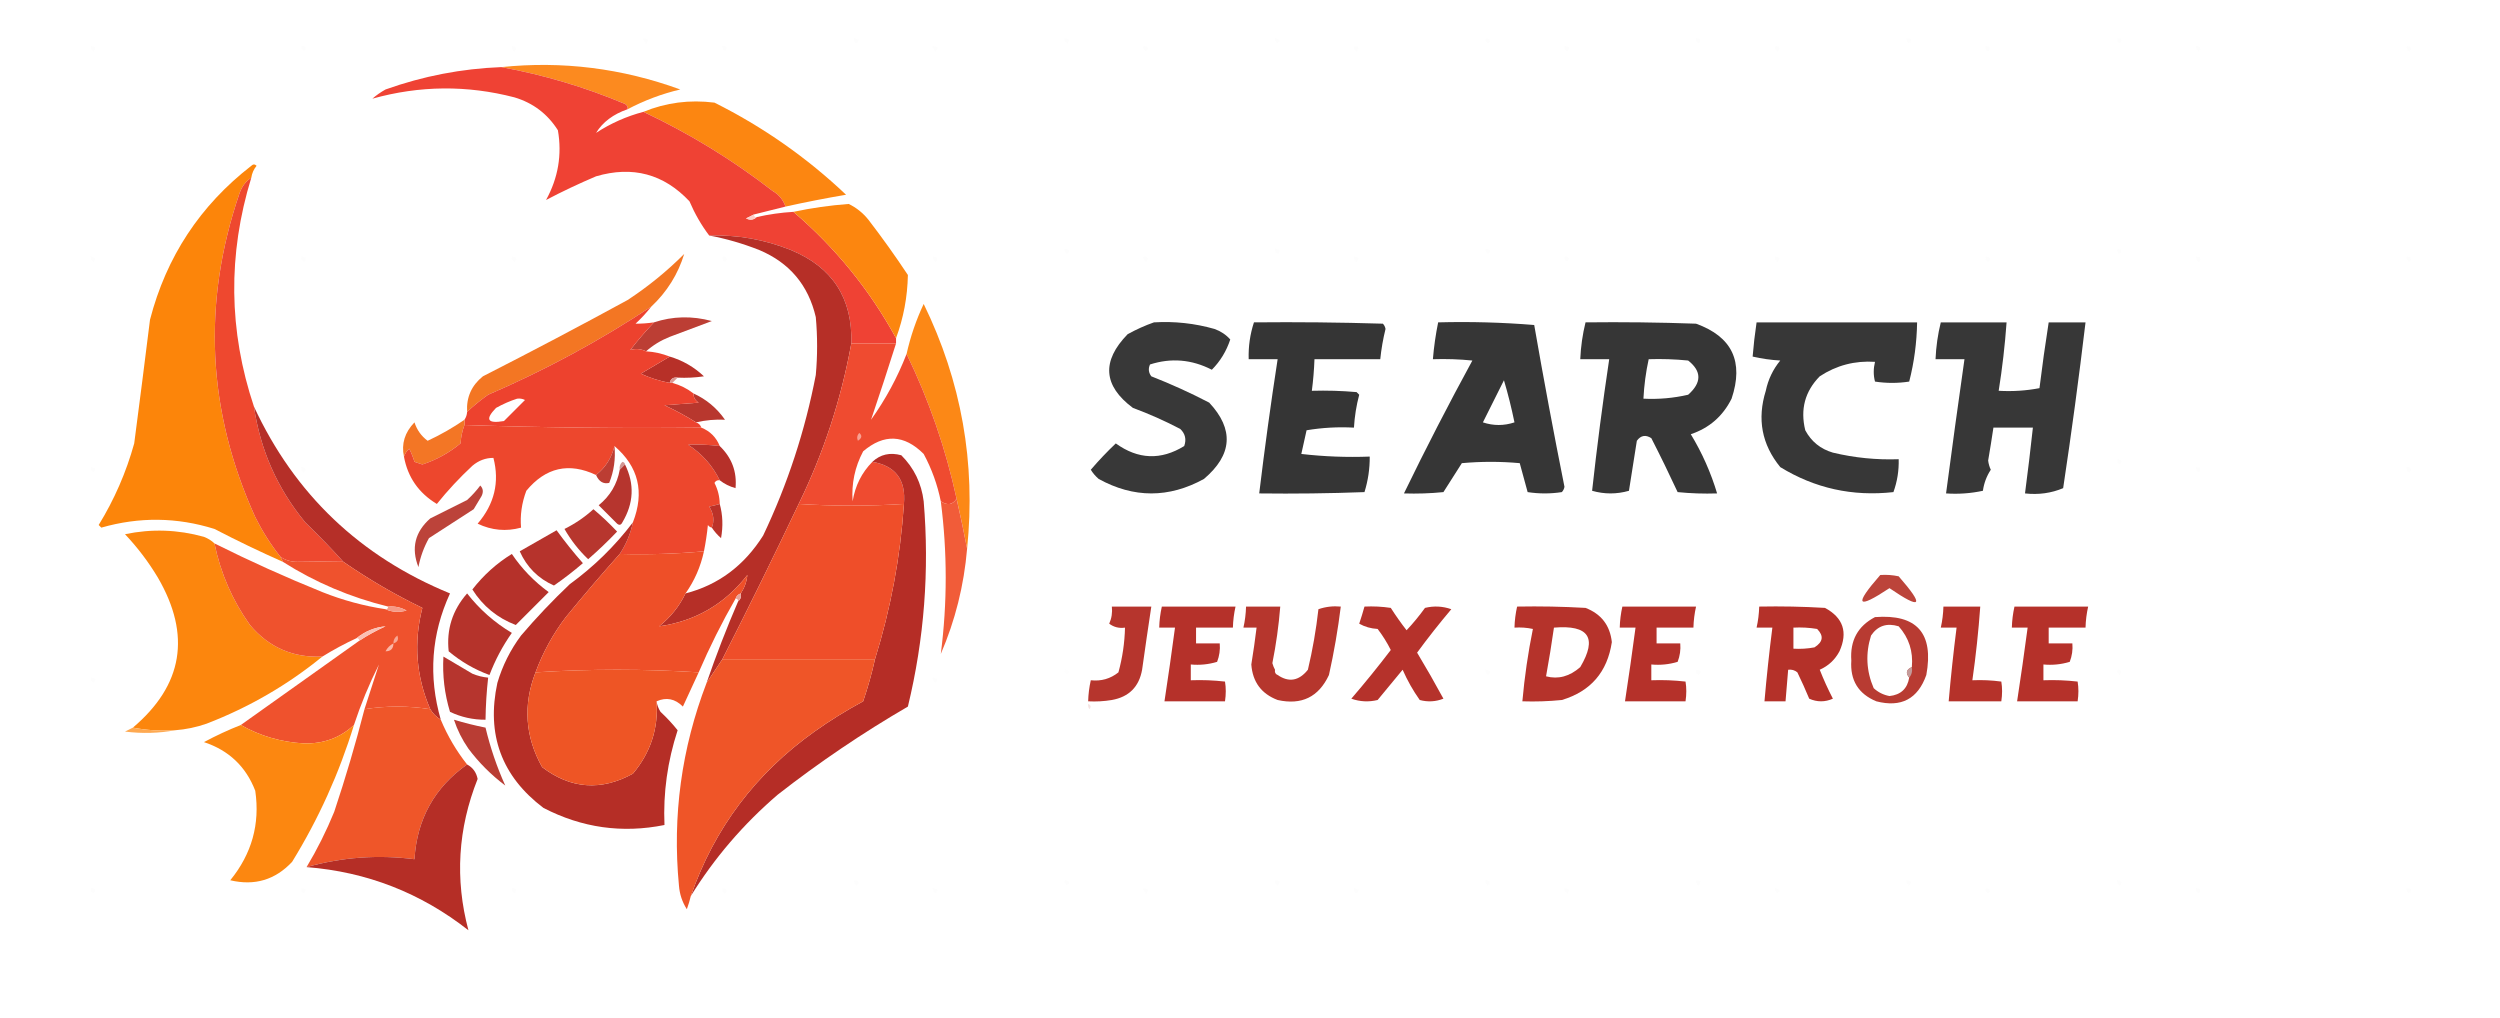 <?xml version="1.0" encoding="UTF-8"?>
<!DOCTYPE svg PUBLIC "-//W3C//DTD SVG 1.1//EN" "http://www.w3.org/Graphics/SVG/1.1/DTD/svg11.dtd">
<svg xmlns="http://www.w3.org/2000/svg" version="1.1" width="950px" height="387px" style="shape-rendering:geometricPrecision; text-rendering:geometricPrecision; image-rendering:optimizeQuality; fill-rule:evenodd; clip-rule:evenodd" xmlns:xlink="http://www.w3.org/1999/xlink">
<g><path style="opacity:0.024" fill="#bfc1c2" d="M 244.5,14.5 C 246.337,14.639 246.67,15.306 245.5,16.5C 244.702,16.043 244.369,15.376 244.5,14.5 Z"/></g>
<g><path style="opacity:0.024" fill="#bfc1c2" d="M 324.5,14.5 C 326.337,14.639 326.67,15.306 325.5,16.5C 324.702,16.043 324.369,15.376 324.5,14.5 Z"/></g>
<g><path style="opacity:0.024" fill="#bfc1c2" d="M 404.5,14.5 C 406.337,14.639 406.67,15.306 405.5,16.5C 404.702,16.043 404.369,15.376 404.5,14.5 Z"/></g>
<g><path style="opacity:0.024" fill="#bfc1c2" d="M 484.5,14.5 C 486.337,14.639 486.67,15.306 485.5,16.5C 484.702,16.043 484.369,15.376 484.5,14.5 Z"/></g>
<g><path style="opacity:0.024" fill="#bfc1c2" d="M 564.5,14.5 C 566.337,14.639 566.67,15.306 565.5,16.5C 564.702,16.043 564.369,15.376 564.5,14.5 Z"/></g>
<g><path style="opacity:0.024" fill="#bfc1c2" d="M 644.5,14.5 C 646.337,14.639 646.67,15.306 645.5,16.5C 644.702,16.043 644.369,15.376 644.5,14.5 Z"/></g>
<g><path style="opacity:0.024" fill="#bfc1c2" d="M 724.5,14.5 C 726.337,14.639 726.67,15.306 725.5,16.5C 724.702,16.043 724.369,15.376 724.5,14.5 Z"/></g>
<g><path style="opacity:0.024" fill="#bfc1c2" d="M 804.5,14.5 C 806.337,14.639 806.67,15.306 805.5,16.5C 804.702,16.043 804.369,15.376 804.5,14.5 Z"/></g>
<g><path style="opacity:0.024" fill="#bfc1c2" d="M 34.5,17.5 C 36.337,17.64 36.67,18.306 35.5,19.5C 34.703,19.043 34.369,18.376 34.5,17.5 Z"/></g>
<g><path style="opacity:0.024" fill="#bfc1c2" d="M 114.5,17.5 C 116.337,17.64 116.67,18.306 115.5,19.5C 114.702,19.043 114.369,18.376 114.5,17.5 Z"/></g>
<g><path style="opacity:0.024" fill="#bfc1c2" d="M 194.5,17.5 C 196.337,17.64 196.67,18.306 195.5,19.5C 194.702,19.043 194.369,18.376 194.5,17.5 Z"/></g>
<g><path style="opacity:0.024" fill="#bfc1c2" d="M 274.5,17.5 C 276.337,17.64 276.67,18.306 275.5,19.5C 274.702,19.043 274.369,18.376 274.5,17.5 Z"/></g>
<g><path style="opacity:0.024" fill="#bfc1c2" d="M 354.5,17.5 C 356.337,17.64 356.67,18.306 355.5,19.5C 354.702,19.043 354.369,18.376 354.5,17.5 Z"/></g>
<g><path style="opacity:0.024" fill="#bfc1c2" d="M 434.5,17.5 C 436.337,17.64 436.67,18.306 435.5,19.5C 434.702,19.043 434.369,18.376 434.5,17.5 Z"/></g>
<g><path style="opacity:0.024" fill="#bfc1c2" d="M 514.5,17.5 C 516.337,17.64 516.67,18.306 515.5,19.5C 514.702,19.043 514.369,18.376 514.5,17.5 Z"/></g>
<g><path style="opacity:0.024" fill="#bfc1c2" d="M 594.5,17.5 C 596.337,17.64 596.67,18.306 595.5,19.5C 594.702,19.043 594.369,18.376 594.5,17.5 Z"/></g>
<g><path style="opacity:0.024" fill="#bfc1c2" d="M 674.5,17.5 C 676.337,17.64 676.67,18.306 675.5,19.5C 674.702,19.043 674.369,18.376 674.5,17.5 Z"/></g>
<g><path style="opacity:0.024" fill="#bfc1c2" d="M 754.5,17.5 C 756.337,17.64 756.67,18.306 755.5,19.5C 754.702,19.043 754.369,18.376 754.5,17.5 Z"/></g>
<g><path style="opacity:0.024" fill="#bfc1c2" d="M 834.5,17.5 C 836.337,17.64 836.67,18.306 835.5,19.5C 834.702,19.043 834.369,18.376 834.5,17.5 Z"/></g>
<g><path style="opacity:0.024" fill="#bfc1c2" d="M 914.5,17.5 C 916.337,17.64 916.67,18.306 915.5,19.5C 914.702,19.043 914.369,18.376 914.5,17.5 Z"/></g>
<g><path style="opacity:1" fill="#fc8a1f" d="M 190.5,25.5 C 213.658,23.094 236.324,25.927 258.5,34C 251.543,35.642 244.876,38.142 238.5,41.5C 238.631,40.624 238.298,39.957 237.5,39.5C 222.334,33.126 206.667,28.459 190.5,25.5 Z"/></g>
<g><path style="opacity:0.471" fill="#f8b5b1" d="M 141.5,37.5 C 140.833,38.167 140.833,38.167 141.5,37.5 Z"/></g>
<g><path style="opacity:1" fill="#fc8611" d="M 298.5,78.5 C 297.604,75.931 295.938,73.931 293.5,72.5C 278.307,60.732 261.974,50.732 244.5,42.5C 253.074,38.976 262.074,37.809 271.5,39C 289.916,48.205 306.582,59.871 321.5,74C 313.791,75.308 306.124,76.808 298.5,78.5 Z"/></g>
<g><path style="opacity:1" fill="#ef4234" d="M 190.5,25.5 C 206.667,28.459 222.334,33.126 237.5,39.5C 238.298,39.957 238.631,40.624 238.5,41.5C 233.032,43.392 229.032,46.392 226.5,50.5C 232.073,46.865 238.073,44.198 244.5,42.5C 261.974,50.732 278.307,60.732 293.5,72.5C 295.938,73.931 297.604,75.931 298.5,78.5C 294.499,79.5 290.499,80.5 286.5,81.5C 285.527,81.987 284.527,82.487 283.5,83C 285.066,83.765 286.399,83.598 287.5,82.5C 292.107,81.446 296.773,80.779 301.5,80.5C 317.44,94.107 330.44,110.107 340.5,128.5C 340.5,129.167 340.5,129.833 340.5,130.5C 334.833,130.5 329.167,130.5 323.5,130.5C 324.008,113.345 316.341,101.511 300.5,95C 290.547,91.008 280.214,89.175 269.5,89.5C 266.539,85.597 264.039,81.263 262,76.5C 252.217,66.094 240.383,62.928 226.5,67C 219.871,69.819 213.537,72.819 207.5,76C 212.111,67.624 213.611,58.79 212,49.5C 208.068,43.282 202.568,39.115 195.5,37C 177.469,32.316 159.469,32.483 141.5,37.5C 142.987,36.196 144.654,35.03 146.5,34C 160.745,28.918 175.411,26.084 190.5,25.5 Z"/></g>
<g><path style="opacity:1" fill="#fc850a" d="M 95.5,67.5 C 93.386,68.907 91.886,70.907 91,73.5C 76.746,115.207 78.746,156.207 97,196.5C 99.678,201.866 102.844,206.866 106.5,211.5C 106.833,212.167 107.167,212.833 107.5,213.5C 98.733,209.617 90.067,205.451 81.5,201C 67.236,196.526 52.903,196.359 38.5,200.5C 38.167,200.167 37.833,199.833 37.5,199.5C 43.451,189.821 47.951,179.487 51,168.5C 53.055,152.846 55.055,137.18 57,121.5C 63.197,97.599 76.03,78.099 95.5,63C 96.167,62.333 96.833,62.333 97.5,63C 96.418,64.33 95.751,65.83 95.5,67.5 Z"/></g>
<g><path style="opacity:1" fill="#fc860f" d="M 340.5,128.5 C 330.44,110.107 317.44,94.107 301.5,80.5C 308.297,79.045 315.297,78.045 322.5,77.5C 325.406,78.897 327.906,80.897 330,83.5C 335.245,90.324 340.245,97.324 345,104.5C 344.833,112.831 343.333,120.831 340.5,128.5 Z"/></g>
<g><path style="opacity:1" fill="#fdcdc8" d="M 286.5,81.5 C 286.5,82.167 286.833,82.5 287.5,82.5C 286.399,83.598 285.066,83.765 283.5,83C 284.527,82.487 285.527,81.987 286.5,81.5 Z"/></g>
<g><path style="opacity:1" fill="#b62f27" d="M 269.5,89.5 C 280.214,89.175 290.547,91.008 300.5,95C 316.341,101.511 324.008,113.345 323.5,130.5C 319.628,151.782 312.961,172.115 303.5,191.5C 294.089,211.321 284.423,230.987 274.5,250.5C 272.5,253.5 270.5,256.5 268.5,259.5C 272.109,249.005 276.109,238.671 280.5,228.5C 281.404,227.791 281.737,226.791 281.5,225.5C 282.929,223.322 283.763,220.989 284,218.5C 275.45,229.524 264.283,236.024 250.5,238C 254.838,234.511 258.171,230.344 260.5,225.5C 272.924,222.3 282.758,214.967 290,203.5C 299.269,184.026 305.936,163.693 310,142.5C 310.667,135.167 310.667,127.833 310,120.5C 307.166,108.333 299.999,99.833 288.5,95C 282.228,92.524 275.895,90.691 269.5,89.5 Z"/></g>
<g><path style="opacity:0.024" fill="#bfc1c2" d="M 404.5,94.5 C 406.337,94.639 406.67,95.306 405.5,96.5C 404.702,96.043 404.369,95.376 404.5,94.5 Z"/></g>
<g><path style="opacity:0.024" fill="#bfc1c2" d="M 484.5,94.5 C 486.337,94.639 486.67,95.306 485.5,96.5C 484.702,96.043 484.369,95.376 484.5,94.5 Z"/></g>
<g><path style="opacity:0.024" fill="#bfc1c2" d="M 564.5,94.5 C 566.337,94.639 566.67,95.306 565.5,96.5C 564.702,96.043 564.369,95.376 564.5,94.5 Z"/></g>
<g><path style="opacity:0.024" fill="#bfc1c2" d="M 804.5,94.5 C 806.337,94.639 806.67,95.306 805.5,96.5C 804.702,96.043 804.369,95.376 804.5,94.5 Z"/></g>
<g><path style="opacity:0.024" fill="#bfc1c2" d="M 34.5,97.5 C 36.337,97.639 36.67,98.306 35.5,99.5C 34.703,99.043 34.369,98.376 34.5,97.5 Z"/></g>
<g><path style="opacity:0.024" fill="#bfc1c2" d="M 114.5,97.5 C 116.337,97.639 116.67,98.306 115.5,99.5C 114.702,99.043 114.369,98.376 114.5,97.5 Z"/></g>
<g><path style="opacity:0.024" fill="#bfc1c2" d="M 194.5,97.5 C 196.337,97.639 196.67,98.306 195.5,99.5C 194.702,99.043 194.369,98.376 194.5,97.5 Z"/></g>
<g><path style="opacity:0.024" fill="#bfc1c2" d="M 274.5,97.5 C 276.337,97.639 276.67,98.306 275.5,99.5C 274.702,99.043 274.369,98.376 274.5,97.5 Z"/></g>
<g><path style="opacity:0.024" fill="#bfc1c2" d="M 354.5,97.5 C 356.337,97.639 356.67,98.306 355.5,99.5C 354.702,99.043 354.369,98.376 354.5,97.5 Z"/></g>
<g><path style="opacity:0.024" fill="#bfc1c2" d="M 434.5,97.5 C 436.337,97.639 436.67,98.306 435.5,99.5C 434.702,99.043 434.369,98.376 434.5,97.5 Z"/></g>
<g><path style="opacity:0.024" fill="#bfc1c2" d="M 514.5,97.5 C 516.337,97.639 516.67,98.306 515.5,99.5C 514.702,99.043 514.369,98.376 514.5,97.5 Z"/></g>
<g><path style="opacity:0.024" fill="#bfc1c2" d="M 594.5,97.5 C 596.337,97.639 596.67,98.306 595.5,99.5C 594.702,99.043 594.369,98.376 594.5,97.5 Z"/></g>
<g><path style="opacity:0.024" fill="#bfc1c2" d="M 674.5,97.5 C 676.337,97.639 676.67,98.306 675.5,99.5C 674.702,99.043 674.369,98.376 674.5,97.5 Z"/></g>
<g><path style="opacity:0.024" fill="#bfc1c2" d="M 754.5,97.5 C 756.337,97.639 756.67,98.306 755.5,99.5C 754.702,99.043 754.369,98.376 754.5,97.5 Z"/></g>
<g><path style="opacity:0.024" fill="#bfc1c2" d="M 834.5,97.5 C 836.337,97.639 836.67,98.306 835.5,99.5C 834.702,99.043 834.369,98.376 834.5,97.5 Z"/></g>
<g><path style="opacity:0.024" fill="#bfc1c2" d="M 914.5,97.5 C 916.337,97.639 916.67,98.306 915.5,99.5C 914.702,99.043 914.369,98.376 914.5,97.5 Z"/></g>
<g><path style="opacity:1" fill="#f37623" d="M 247.5,116.5 C 227.972,129.436 207.306,140.603 185.5,150C 182.669,152.001 180.003,154.167 177.5,156.5C 177.178,150.977 179.178,146.477 183.5,143C 201.96,133.603 220.293,123.936 238.5,114C 246.247,108.924 253.413,103.091 260,96.5C 257.634,104.221 253.467,110.887 247.5,116.5 Z"/></g>
<g><path style="opacity:1" fill="#fc8816" d="M 367.5,208.5 C 366.274,202.147 364.941,195.814 363.5,189.5C 359.357,170.403 353.023,152.07 344.5,134.5C 345.975,127.908 348.142,121.574 351,115.5C 365.346,144.908 370.846,175.908 367.5,208.5 Z"/></g>
<g><path style="opacity:1" fill="#bc3e34" d="M 245.5,133.5 C 243.54,132.552 241.54,132.386 239.5,133C 242.336,129.333 245.336,125.833 248.5,122.5C 255.655,120.133 262.988,119.967 270.5,122C 265.167,124 259.833,126 254.5,128C 251.102,129.357 248.102,131.19 245.5,133.5 Z"/></g>
<g><path style="opacity:1" fill="#383838" d="M 438.5,122.5 C 446.319,122.032 453.986,122.865 461.5,125C 463.874,125.848 465.874,127.181 467.5,129C 466.037,133.437 463.704,137.27 460.5,140.5C 452.869,136.584 445.035,135.917 437,138.5C 436.28,140.112 436.446,141.612 437.5,143C 445.036,145.953 452.369,149.287 459.5,153C 468.986,163.163 468.319,172.83 457.5,182C 444.167,189.333 430.833,189.333 417.5,182C 416.313,180.981 415.313,179.814 414.5,178.5C 417.484,175.015 420.651,171.682 424,168.5C 432.488,174.621 441.155,174.954 450,169.5C 450.896,166.975 450.396,164.808 448.5,163C 442.667,159.945 436.667,157.278 430.5,155C 419.201,146.57 418.534,137.236 428.5,127C 431.815,125.17 435.149,123.67 438.5,122.5 Z"/></g>
<g><path style="opacity:1" fill="#353535" d="M 476.5,122.5 C 492.837,122.333 509.17,122.5 525.5,123C 526.022,123.561 526.355,124.228 526.5,125C 525.562,128.792 524.896,132.625 524.5,136.5C 516.167,136.5 507.833,136.5 499.5,136.5C 499.354,140.519 499.021,144.519 498.5,148.5C 504.176,148.334 509.843,148.501 515.5,149C 515.833,149.333 516.167,149.667 516.5,150C 515.419,154.066 514.752,158.233 514.5,162.5C 508.463,162.171 502.463,162.504 496.5,163.5C 495.833,166.5 495.167,169.5 494.5,172.5C 503.141,173.498 511.808,173.831 520.5,173.5C 520.528,178.138 519.861,182.638 518.5,187C 505.171,187.5 491.837,187.667 478.5,187.5C 480.554,170.458 482.887,153.458 485.5,136.5C 481.833,136.5 478.167,136.5 474.5,136.5C 474.352,131.678 475.019,127.012 476.5,122.5 Z"/></g>
<g><path style="opacity:1" fill="#363636" d="M 546.5,122.5 C 558.747,122.178 570.914,122.512 583,123.5C 586.577,144.053 590.411,164.553 594.5,185C 594.355,185.772 594.022,186.439 593.5,187C 589.167,187.667 584.833,187.667 580.5,187C 579.5,183.333 578.5,179.667 577.5,176C 570.167,175.333 562.833,175.333 555.5,176C 553.167,179.667 550.833,183.333 548.5,187C 543.511,187.499 538.511,187.666 533.5,187.5C 541.737,170.527 550.404,153.694 559.5,137C 554.511,136.501 549.511,136.334 544.5,136.5C 544.888,131.781 545.555,127.114 546.5,122.5 Z M 571.5,144.5 C 573.036,149.662 574.37,154.995 575.5,160.5C 571.5,161.833 567.5,161.833 563.5,160.5C 566.193,155.114 568.86,149.78 571.5,144.5 Z"/></g>
<g><path style="opacity:1" fill="#363636" d="M 602.5,122.5 C 616.504,122.333 630.504,122.5 644.5,123C 658.218,127.94 662.718,137.44 658,151.5C 654.686,158.149 649.519,162.649 642.5,165C 646.804,172.105 650.137,179.605 652.5,187.5C 647.489,187.666 642.489,187.499 637.5,187C 634.311,180.121 630.977,173.288 627.5,166.5C 625.326,165.107 623.493,165.44 622,167.5C 621,173.833 620,180.167 619,186.5C 614.333,187.833 609.667,187.833 605,186.5C 606.833,169.832 609,153.166 611.5,136.5C 607.833,136.5 604.167,136.5 600.5,136.5C 600.705,131.728 601.372,127.062 602.5,122.5 Z M 626.5,136.5 C 631.511,136.334 636.511,136.501 641.5,137C 646.68,141.079 646.68,145.412 641.5,150C 635.912,151.289 630.245,151.789 624.5,151.5C 624.762,146.405 625.428,141.405 626.5,136.5 Z"/></g>
<g><path style="opacity:1" fill="#373737" d="M 676.5,177.5 C 669.484,168.917 667.651,159.251 671,148.5C 671.903,144.195 673.737,140.361 676.5,137C 672.911,136.793 669.411,136.293 666,135.5C 666.347,131.223 666.847,126.889 667.5,122.5C 687.833,122.5 708.167,122.5 728.5,122.5C 728.382,130.154 727.382,137.654 725.5,145C 721.167,145.667 716.833,145.667 712.5,145C 711.864,142.606 711.864,140.106 712.5,137.5C 704.852,136.995 697.852,138.828 691.5,143C 685.883,148.711 684.05,155.545 686,163.5C 688.292,167.788 691.792,170.622 696.5,172C 704.715,173.968 713.049,174.801 721.5,174.5C 721.621,178.825 720.954,182.991 719.5,187C 703.966,188.729 689.633,185.562 676.5,177.5 Z"/></g>
<g><path style="opacity:1" fill="#373737" d="M 737.5,122.5 C 745.833,122.5 754.167,122.5 762.5,122.5C 761.874,131.212 760.874,139.878 759.5,148.5C 764.762,148.805 769.928,148.471 775,147.5C 776.029,139.134 777.195,130.801 778.5,122.5C 783.167,122.5 787.833,122.5 792.5,122.5C 789.995,143.534 787.162,164.534 784,185.5C 779.482,187.407 774.648,188.074 769.5,187.5C 770.594,179.178 771.594,170.845 772.5,162.5C 767.5,162.5 762.5,162.5 757.5,162.5C 756.881,166.662 756.215,170.828 755.5,175C 755.645,176.226 755.978,177.393 756.5,178.5C 754.914,180.923 753.914,183.59 753.5,186.5C 748.88,187.493 744.214,187.827 739.5,187.5C 741.74,170.487 744.073,153.487 746.5,136.5C 742.833,136.5 739.167,136.5 735.5,136.5C 735.705,131.728 736.372,127.062 737.5,122.5 Z"/></g>
<g><path style="opacity:1" fill="#ef4b30" d="M 323.5,130.5 C 329.167,130.5 334.833,130.5 340.5,130.5C 337.403,140.29 334.236,149.957 331,159.5C 336.575,151.679 341.075,143.346 344.5,134.5C 353.023,152.07 359.357,170.403 363.5,189.5C 362.012,191.845 360.012,192.179 357.5,190.5C 356.23,184.192 354.064,178.192 351,172.5C 343.594,165.095 335.928,164.762 328,171.5C 324.84,177.465 323.507,183.798 324,190.5C 324.944,184.611 327.444,179.611 331.5,175.5C 340.314,177.005 344.314,182.338 343.5,191.5C 330.265,192.362 316.931,192.362 303.5,191.5C 312.961,172.115 319.628,151.782 323.5,130.5 Z"/></g>
<g><path style="opacity:1" fill="#b73028" d="M 254.5,135.5 C 259.432,136.966 263.765,139.466 267.5,143C 264.183,143.498 260.85,143.665 257.5,143.5C 255.821,143.285 254.821,143.952 254.5,145.5C 250.699,144.799 247.032,143.632 243.5,142C 247.23,139.807 250.897,137.64 254.5,135.5 Z"/></g>
<g><path style="opacity:1" fill="#dc9995" d="M 257.5,143.5 C 256.833,144.167 256.167,144.833 255.5,145.5C 255.167,145.5 254.833,145.5 254.5,145.5C 254.821,143.952 255.821,143.285 257.5,143.5 Z"/></g>
<g><path style="opacity:1" fill="#b8372e" d="M 263.5,149.5 C 268.381,151.709 272.381,155.043 275.5,159.5C 271.817,159.319 268.15,159.652 264.5,160.5C 260.655,158.077 256.655,155.91 252.5,154C 256.833,153.667 261.167,153.333 265.5,153C 264.177,152.184 263.511,151.017 263.5,149.5 Z"/></g>
<g><path style="opacity:1" fill="#ee482f" d="M 95.5,67.5 C 86.52,96.707 86.854,125.707 96.5,154.5C 98.918,171 105.418,185.667 116,198.5C 121.037,203.369 125.87,208.369 130.5,213.5C 124.666,213.357 118.833,213.357 113,213.5C 110.558,213.518 108.392,212.851 106.5,211.5C 102.844,206.866 99.678,201.866 97,196.5C 78.746,156.207 76.746,115.207 91,73.5C 91.886,70.907 93.386,68.907 95.5,67.5 Z"/></g>
<g><path style="opacity:1" fill="#ed422e" d="M 247.5,116.5 C 245.706,118.797 243.706,120.963 241.5,123C 243.797,123.018 246.131,122.851 248.5,122.5C 245.336,125.833 242.336,129.333 239.5,133C 241.54,132.386 243.54,132.552 245.5,133.5C 248.63,133.7 251.63,134.366 254.5,135.5C 250.897,137.64 247.23,139.807 243.5,142C 247.032,143.632 250.699,144.799 254.5,145.5C 254.833,145.5 255.167,145.5 255.5,145.5C 258.485,146.326 261.151,147.659 263.5,149.5C 263.511,151.017 264.177,152.184 265.5,153C 261.167,153.333 256.833,153.667 252.5,154C 256.655,155.91 260.655,158.077 264.5,160.5C 265.5,160.833 266.167,161.5 266.5,162.5C 236.329,162.831 206.329,162.498 176.5,161.5C 176.5,160.833 176.5,160.167 176.5,159.5C 177.11,158.609 177.443,157.609 177.5,156.5C 180.003,154.167 182.669,152.001 185.5,150C 207.306,140.603 227.972,129.436 247.5,116.5 Z M 196.5,151.5 C 197.552,151.351 198.552,151.517 199.5,152C 196.833,154.667 194.167,157.333 191.5,160C 185.215,161.073 184.215,159.406 188.5,155C 191.158,153.522 193.825,152.355 196.5,151.5 Z"/></g>
<g><path style="opacity:1" fill="#b52f28" d="M 96.5,154.5 C 111.968,187.797 136.802,211.464 171,225.5C 163.898,240.969 162.732,256.969 167.5,273.5C 165.806,272.473 164.473,271.139 163.5,269.5C 158.132,257.058 157.132,244.225 160.5,231C 150.046,225.94 140.046,220.106 130.5,213.5C 125.87,208.369 121.037,203.369 116,198.5C 105.418,185.667 98.918,171 96.5,154.5 Z"/></g>
<g><path style="opacity:1" fill="#f37625" d="M 176.5,159.5 C 176.5,160.167 176.5,160.833 176.5,161.5C 175.686,163.631 175.186,165.964 175,168.5C 170.644,172.093 165.81,174.76 160.5,176.5C 159.5,176.167 158.5,175.833 157.5,175.5C 156.985,173.775 156.318,172.108 155.5,170.5C 154.575,171.357 153.908,172.357 153.5,173.5C 152.471,168.653 153.804,164.32 157.5,160.5C 158.44,163.39 160.107,165.723 162.5,167.5C 167.441,165.205 172.108,162.539 176.5,159.5 Z"/></g>
<g><path style="opacity:1" fill="#ed472d" d="M 176.5,161.5 C 206.329,162.498 236.329,162.831 266.5,162.5C 269.833,163.833 272.167,166.167 273.5,169.5C 269.493,168.996 265.493,168.83 261.5,169C 266.787,172.448 270.787,176.948 273.5,182.5C 272.624,182.369 271.957,182.702 271.5,183.5C 272.785,186.021 273.452,188.687 273.5,191.5C 272.238,191.907 270.905,192.24 269.5,192.5C 271.201,195.205 271.534,197.872 270.5,200.5C 269.883,200.389 269.383,200.056 269,199.5C 268.661,202.88 268.161,206.213 267.5,209.5C 256.915,210.476 246.248,210.809 235.5,210.5C 237.954,206.799 239.62,202.799 240.5,198.5C 244.991,187.013 242.658,177.346 233.5,169.5C 232.42,174.001 230.086,177.668 226.5,180.5C 216.193,175.617 207.36,177.617 200,186.5C 198.265,191.138 197.599,195.805 198,200.5C 192.351,202.047 186.851,201.547 181.5,199C 187.884,191.553 189.884,183.22 187.5,174C 184.537,173.99 181.871,174.99 179.5,177C 174.633,181.532 170.133,186.366 166,191.5C 159.093,187.336 154.926,181.336 153.5,173.5C 153.908,172.357 154.575,171.357 155.5,170.5C 156.318,172.108 156.985,173.775 157.5,175.5C 158.5,175.833 159.5,176.167 160.5,176.5C 165.81,174.76 170.644,172.093 175,168.5C 175.186,165.964 175.686,163.631 176.5,161.5 Z"/></g>
<g><path style="opacity:1" fill="#f8a192" d="M 326.5,164.5 C 327.713,165.497 327.546,166.497 326,167.5C 325.53,166.423 325.697,165.423 326.5,164.5 Z"/></g>
<g><path style="opacity:1" fill="#b63029" d="M 273.5,169.5 C 278.081,173.914 280.081,179.247 279.5,185.5C 277.22,184.864 275.22,183.864 273.5,182.5C 270.787,176.948 266.787,172.448 261.5,169C 265.493,168.83 269.493,168.996 273.5,169.5 Z"/></g>
<g><path style="opacity:1" fill="#bc3d33" d="M 233.5,169.5 C 233.968,174.37 233.302,179.036 231.5,183.5C 229.267,184.016 227.6,183.016 226.5,180.5C 230.086,177.668 232.42,174.001 233.5,169.5 Z"/></g>
<g><path style="opacity:1" fill="#b52d26" d="M 262.5,340.5 C 271.481,314.732 287.148,293.899 309.5,278C 315.415,273.791 321.582,269.958 328,266.5C 329.796,261.243 331.296,255.91 332.5,250.5C 338.489,231.236 342.155,211.569 343.5,191.5C 344.314,182.338 340.314,177.005 331.5,175.5C 334.55,172.647 338.217,171.813 342.5,173C 347.33,177.827 350.163,183.66 351,190.5C 353.216,216.793 351.216,242.793 345,268.5C 327.722,278.553 311.222,289.719 295.5,302C 282.447,313.209 271.447,326.042 262.5,340.5 Z"/></g>
<g><path style="opacity:0.024" fill="#bfc1c2" d="M 804.5,174.5 C 806.337,174.639 806.67,175.306 805.5,176.5C 804.702,176.043 804.369,175.376 804.5,174.5 Z"/></g>
<g><path style="opacity:1" fill="#d19794" d="M 237.5,176.5 C 236.833,177.167 236.167,177.833 235.5,178.5C 235.281,177.325 235.614,176.325 236.5,175.5C 237.107,175.624 237.44,175.957 237.5,176.5 Z"/></g>
<g><path style="opacity:0.024" fill="#bfc1c2" d="M 34.5,177.5 C 36.337,177.639 36.67,178.306 35.5,179.5C 34.703,179.043 34.369,178.376 34.5,177.5 Z"/></g>
<g><path style="opacity:0.024" fill="#bfc1c2" d="M 114.5,177.5 C 116.337,177.639 116.67,178.306 115.5,179.5C 114.702,179.043 114.369,178.376 114.5,177.5 Z"/></g>
<g><path style="opacity:1" fill="#b6352e" d="M 237.5,176.5 C 241.172,183.908 240.839,191.241 236.5,198.5C 235.998,199.521 235.332,199.688 234.5,199C 232.167,196.667 229.833,194.333 227.5,192C 231.846,188.473 234.512,183.973 235.5,178.5C 236.167,177.833 236.833,177.167 237.5,176.5 Z"/></g>
<g><path style="opacity:0.024" fill="#bfc1c2" d="M 594.5,177.5 C 596.337,177.639 596.67,178.306 595.5,179.5C 594.702,179.043 594.369,178.376 594.5,177.5 Z"/></g>
<g><path style="opacity:0.024" fill="#bfc1c2" d="M 676.5,177.5 C 676.361,179.337 675.694,179.67 674.5,178.5C 674.957,177.702 675.624,177.369 676.5,177.5 Z"/></g>
<g><path style="opacity:0.024" fill="#bfc1c2" d="M 834.5,177.5 C 836.337,177.639 836.67,178.306 835.5,179.5C 834.702,179.043 834.369,178.376 834.5,177.5 Z"/></g>
<g><path style="opacity:0.024" fill="#bfc1c2" d="M 914.5,177.5 C 916.337,177.639 916.67,178.306 915.5,179.5C 914.702,179.043 914.369,178.376 914.5,177.5 Z"/></g>
<g><path style="opacity:1" fill="#bc433a" d="M 182.5,184.5 C 183.598,185.601 183.765,186.934 183,188.5C 182,190.167 181,191.833 180,193.5C 174.333,197.167 168.667,200.833 163,204.5C 161.073,207.948 159.739,211.615 159,215.5C 156.179,208.293 157.679,202.127 163.5,197C 168.167,194.667 172.833,192.333 177.5,190C 179.373,188.296 181.04,186.463 182.5,184.5 Z"/></g>
<g><path style="opacity:1" fill="#ef4e29" d="M 303.5,191.5 C 316.931,192.362 330.265,192.362 343.5,191.5C 342.155,211.569 338.489,231.236 332.5,250.5C 313.167,250.5 293.833,250.5 274.5,250.5C 284.423,230.987 294.089,211.321 303.5,191.5 Z"/></g>
<g><path style="opacity:1" fill="#f15c39" d="M 363.5,189.5 C 364.941,195.814 366.274,202.147 367.5,208.5C 366.309,222.479 362.976,235.812 357.5,248.5C 359.995,229.145 359.995,209.812 357.5,190.5C 360.012,192.179 362.012,191.845 363.5,189.5 Z"/></g>
<g><path style="opacity:1" fill="#bb3229" d="M 273.5,191.5 C 274.647,195.646 274.814,199.98 274,204.5C 272.624,203.295 271.458,201.962 270.5,200.5C 271.534,197.872 271.201,195.205 269.5,192.5C 270.905,192.24 272.238,191.907 273.5,191.5 Z"/></g>
<g><path style="opacity:1" fill="#b7362e" d="M 225.5,193.5 C 228.631,196.129 231.631,198.962 234.5,202C 230.985,205.682 227.318,209.182 223.5,212.5C 219.928,209.097 216.928,205.263 214.5,201C 218.58,198.971 222.246,196.471 225.5,193.5 Z"/></g>
<g><path style="opacity:1" fill="#fc860d" d="M 81.5,206.5 C 83.825,217.814 88.325,228.147 95,237.5C 102.184,246.008 111.351,250.008 122.5,249.5C 109.305,260.273 94.639,268.773 78.5,275C 74.595,276.359 70.595,277.192 66.5,277.5C 60.974,277.821 55.641,277.488 50.5,276.5C 69.546,260.367 72.713,241.367 60,219.5C 56.441,213.551 52.274,208.051 47.5,203C 57.572,200.893 67.572,201.227 77.5,204C 79.066,204.608 80.4,205.442 81.5,206.5 Z"/></g>
<g><path style="opacity:1" fill="#b6332c" d="M 211.5,201.5 C 214.589,205.768 217.923,209.934 221.5,214C 217.951,217.057 214.284,219.891 210.5,222.5C 204.53,219.863 200.196,215.53 197.5,209.5C 202.229,206.806 206.896,204.14 211.5,201.5 Z"/></g>
<g><path style="opacity:1" fill="#b52e26" d="M 240.5,198.5 C 239.62,202.799 237.954,206.799 235.5,210.5C 228.531,218.308 221.698,226.308 215,234.5C 210.126,240.913 206.293,247.913 203.5,255.5C 198.697,267.919 199.53,279.919 206,291.5C 216.881,299.809 228.381,300.642 240.5,294C 247.227,285.987 250.227,276.821 249.5,266.5C 249.709,267.922 250.209,269.255 251,270.5C 253.378,272.709 255.545,275.042 257.5,277.5C 253.645,289.283 251.978,301.283 252.5,313.5C 236.436,316.742 221.103,314.575 206.5,307C 190.598,294.967 184.764,279.134 189,259.5C 190.946,252.942 193.946,246.942 198,241.5C 203.801,234.698 209.968,228.198 216.5,222C 225.695,215.304 233.695,207.471 240.5,198.5 Z"/></g>
<g><path style="opacity:1" fill="#ee4f28" d="M 267.5,209.5 C 266.247,215.337 263.913,220.67 260.5,225.5C 258.171,230.344 254.838,234.511 250.5,238C 264.283,236.024 275.45,229.524 284,218.5C 283.763,220.989 282.929,223.322 281.5,225.5C 280.5,225.833 279.833,226.5 279.5,227.5C 274.308,236.55 269.642,245.883 265.5,255.5C 244.833,254.167 224.167,254.167 203.5,255.5C 206.293,247.913 210.126,240.913 215,234.5C 221.698,226.308 228.531,218.308 235.5,210.5C 246.248,210.809 256.915,210.476 267.5,209.5 Z"/></g>
<g><path style="opacity:1" fill="#b5312a" d="M 194.5,210.5 C 198.263,216.098 202.93,220.932 208.5,225C 204.267,229.233 200.1,233.4 196,237.5C 188.998,234.831 183.498,230.331 179.5,224C 183.717,218.57 188.717,214.07 194.5,210.5 Z"/></g>
<g><path style="opacity:1" fill="#ef522d" d="M 81.5,206.5 C 94.908,213.203 108.574,219.37 122.5,225C 130.266,228.09 138.266,230.256 146.5,231.5C 148.966,232.634 151.633,232.801 154.5,232C 152.323,230.798 149.989,230.298 147.5,230.5C 133.164,226.993 119.83,221.326 107.5,213.5C 107.167,212.833 106.833,212.167 106.5,211.5C 108.392,212.851 110.558,213.518 113,213.5C 118.833,213.357 124.666,213.357 130.5,213.5C 140.046,220.106 150.046,225.94 160.5,231C 157.132,244.225 158.132,257.058 163.5,269.5C 155.167,268.167 146.833,268.167 138.5,269.5C 140.394,263.746 142.228,258.079 144,252.5C 140.266,259.964 137.099,267.631 134.5,275.5C 129.275,280.358 122.942,282.691 115.5,282.5C 106.812,282 98.812,279.667 91.5,275.5C 106.502,264.821 121.502,254.154 136.5,243.5C 139.646,241.425 142.979,239.592 146.5,238C 142.4,238.381 138.734,239.881 135.5,242.5C 130.98,244.591 126.647,246.925 122.5,249.5C 111.351,250.008 102.184,246.008 95,237.5C 88.325,228.147 83.825,217.814 81.5,206.5 Z"/></g>
<g><path style="opacity:1" fill="#bc443a" d="M 714.5,218.5 C 716.857,218.337 719.19,218.503 721.5,219C 731.42,230.375 730.254,231.875 718,223.5C 705.546,231.743 704.379,230.076 714.5,218.5 Z"/></g>
<g><path style="opacity:1" fill="#e8a49b" d="M 281.5,225.5 C 281.737,226.791 281.404,227.791 280.5,228.5C 280.5,227.833 280.167,227.5 279.5,227.5C 279.833,226.5 280.5,225.833 281.5,225.5 Z"/></g>
<g><path style="opacity:1" fill="#b5332b" d="M 177.5,225.5 C 182.231,231.564 187.898,236.564 194.5,240.5C 191.012,245.448 188.178,250.781 186,256.5C 180.292,254.397 175.126,251.397 170.5,247.5C 169.601,239.196 171.934,231.862 177.5,225.5 Z"/></g>
<g><path style="opacity:1" fill="#b6352d" d="M 422.5,230.5 C 427.5,230.5 432.5,230.5 437.5,230.5C 436.289,238.48 435.122,246.48 434,254.5C 432.833,261 429,264.833 422.5,266C 419.518,266.498 416.518,266.665 413.5,266.5C 413.575,263.794 413.908,261.127 414.5,258.5C 418.459,258.929 421.959,257.929 425,255.5C 426.532,249.94 427.366,244.273 427.5,238.5C 425.25,238.819 423.25,238.319 421.5,237C 422.423,234.959 422.756,232.792 422.5,230.5 Z"/></g>
<g><path style="opacity:1" fill="#b5312a" d="M 441.5,230.5 C 450.833,230.5 460.167,230.5 469.5,230.5C 468.908,233.127 468.575,235.794 468.5,238.5C 463.833,238.5 459.167,238.5 454.5,238.5C 454.5,240.5 454.5,242.5 454.5,244.5C 457.5,244.5 460.5,244.5 463.5,244.5C 463.708,246.92 463.374,249.253 462.5,251.5C 459.232,252.487 455.898,252.82 452.5,252.5C 452.5,254.5 452.5,256.5 452.5,258.5C 456.846,258.334 461.179,258.501 465.5,259C 465.892,261.354 465.892,263.854 465.5,266.5C 457.833,266.5 450.167,266.5 442.5,266.5C 443.926,257.183 445.26,247.85 446.5,238.5C 444.5,238.5 442.5,238.5 440.5,238.5C 440.575,235.794 440.908,233.127 441.5,230.5 Z"/></g>
<g><path style="opacity:1" fill="#b6362d" d="M 484.5,254.5 C 484.328,255.492 484.662,256.158 485.5,256.5C 489.775,259.416 493.608,258.749 497,254.5C 498.797,246.925 500.13,239.258 501,231.5C 503.719,230.556 506.552,230.223 509.5,230.5C 508.418,239.237 506.918,247.903 505,256.5C 501.091,264.871 494.591,268.037 485.5,266C 479.326,263.653 475.993,259.153 475.5,252.5C 476.261,247.837 476.928,243.17 477.5,238.5C 475.833,238.5 474.167,238.5 472.5,238.5C 473.092,235.873 473.425,233.206 473.5,230.5C 477.833,230.5 482.167,230.5 486.5,230.5C 485.92,237.724 484.92,244.891 483.5,252C 483.743,252.902 484.077,253.735 484.5,254.5 Z"/></g>
<g><path style="opacity:1" fill="#b5322b" d="M 518.5,230.5 C 521.85,230.335 525.183,230.502 528.5,231C 530.389,233.959 532.389,236.792 534.5,239.5C 537.022,236.812 539.356,233.979 541.5,231C 544.882,230.176 548.216,230.343 551.5,231.5C 546.976,236.856 542.643,242.356 538.5,248C 541.96,253.752 545.293,259.585 548.5,265.5C 545.554,266.655 542.554,266.821 539.5,266C 536.954,262.41 534.787,258.577 533,254.5C 529.833,258.333 526.667,262.167 523.5,266C 520.118,266.824 516.784,266.657 513.5,265.5C 518.689,259.478 523.689,253.312 528.5,247C 527.084,244.165 525.417,241.498 523.5,239C 520.957,238.86 518.623,238.194 516.5,237C 517.23,234.846 517.897,232.679 518.5,230.5 Z"/></g>
<g><path style="opacity:1" fill="#b5332b" d="M 576.5,230.5 C 585.173,230.334 593.84,230.5 602.5,231C 608.471,233.305 611.805,237.638 612.5,244C 610.791,255.373 604.458,262.706 593.5,266C 588.511,266.499 583.511,266.666 578.5,266.5C 579.325,257.223 580.659,248.056 582.5,239C 580.19,238.503 577.857,238.337 575.5,238.5C 575.575,235.794 575.908,233.127 576.5,230.5 Z M 590.5,238.5 C 603.747,237.373 607.081,242.373 600.5,253.5C 596.458,257.058 592.125,258.224 587.5,257C 588.624,250.838 589.624,244.671 590.5,238.5 Z"/></g>
<g><path style="opacity:1" fill="#b5312a" d="M 616.5,230.5 C 625.833,230.5 635.167,230.5 644.5,230.5C 643.908,233.127 643.575,235.794 643.5,238.5C 638.833,238.5 634.167,238.5 629.5,238.5C 629.5,240.5 629.5,242.5 629.5,244.5C 632.5,244.5 635.5,244.5 638.5,244.5C 638.708,246.92 638.374,249.253 637.5,251.5C 634.232,252.487 630.898,252.82 627.5,252.5C 627.5,254.5 627.5,256.5 627.5,258.5C 631.846,258.334 636.179,258.501 640.5,259C 640.892,261.354 640.892,263.854 640.5,266.5C 632.833,266.5 625.167,266.5 617.5,266.5C 618.926,257.183 620.26,247.85 621.5,238.5C 619.5,238.5 617.5,238.5 615.5,238.5C 615.575,235.794 615.908,233.127 616.5,230.5 Z"/></g>
<g><path style="opacity:1" fill="#b43129" d="M 668.5,230.5 C 676.84,230.334 685.173,230.5 693.5,231C 700.423,234.741 702.256,240.241 699,247.5C 697.305,250.695 694.805,253.028 691.5,254.5C 692.973,258.251 694.64,261.917 696.5,265.5C 693.5,266.833 690.5,266.833 687.5,265.5C 686.097,262.125 684.597,258.791 683,255.5C 681.989,254.663 680.822,254.33 679.5,254.5C 679.167,258.5 678.833,262.5 678.5,266.5C 675.833,266.5 673.167,266.5 670.5,266.5C 671.312,257.147 672.312,247.813 673.5,238.5C 671.5,238.5 669.5,238.5 667.5,238.5C 668.092,235.873 668.425,233.206 668.5,230.5 Z M 681.5,238.5 C 684.518,238.335 687.518,238.502 690.5,239C 693.108,241.606 692.775,243.939 689.5,246C 686.854,246.497 684.187,246.664 681.5,246.5C 681.5,243.833 681.5,241.167 681.5,238.5 Z"/></g>
<g><path style="opacity:1" fill="#b5322a" d="M 738.5,230.5 C 743.167,230.5 747.833,230.5 752.5,230.5C 751.829,239.87 750.829,249.204 749.5,258.5C 753.182,258.335 756.848,258.501 760.5,259C 760.892,261.354 760.892,263.854 760.5,266.5C 753.833,266.5 747.167,266.5 740.5,266.5C 741.312,257.147 742.312,247.813 743.5,238.5C 741.5,238.5 739.5,238.5 737.5,238.5C 738.092,235.873 738.425,233.206 738.5,230.5 Z"/></g>
<g><path style="opacity:1" fill="#b5312a" d="M 765.5,230.5 C 774.833,230.5 784.167,230.5 793.5,230.5C 792.908,233.127 792.575,235.794 792.5,238.5C 787.833,238.5 783.167,238.5 778.5,238.5C 778.5,240.5 778.5,242.5 778.5,244.5C 781.5,244.5 784.5,244.5 787.5,244.5C 787.708,246.92 787.374,249.253 786.5,251.5C 783.232,252.487 779.898,252.82 776.5,252.5C 776.5,254.5 776.5,256.5 776.5,258.5C 780.846,258.334 785.179,258.501 789.5,259C 789.892,261.354 789.892,263.854 789.5,266.5C 781.833,266.5 774.167,266.5 766.5,266.5C 767.926,257.183 769.26,247.85 770.5,238.5C 768.5,238.5 766.5,238.5 764.5,238.5C 764.575,235.794 764.908,233.127 765.5,230.5 Z"/></g>
<g><path style="opacity:1" fill="#f69a86" d="M 147.5,230.5 C 149.989,230.298 152.323,230.798 154.5,232C 151.633,232.801 148.966,232.634 146.5,231.5C 147.167,231.5 147.5,231.167 147.5,230.5 Z"/></g>
<g><path style="opacity:1" fill="#b83b32" d="M 712.5,234.5 C 728.415,233.28 734.915,240.614 732,256.5C 728.773,265.614 722.44,268.948 713,266.5C 706.161,263.667 702.995,258.501 703.5,251C 702.963,243.415 705.963,237.915 712.5,234.5 Z M 726.5,253.5 C 724.38,254.403 724.046,255.737 725.5,257.5C 724.796,261.703 722.296,264.036 718,264.5C 715.684,264.066 713.684,263.066 712,261.5C 709.184,254.969 708.851,248.302 711,241.5C 713.513,237.788 717.013,236.622 721.5,238C 725.39,242.377 727.057,247.544 726.5,253.5 Z"/></g>
<g><path style="opacity:1" fill="#fbc0b3" d="M 136.5,243.5 C 136.5,242.833 136.167,242.5 135.5,242.5C 138.734,239.881 142.4,238.381 146.5,238C 142.979,239.592 139.646,241.425 136.5,243.5 Z"/></g>
<g><path style="opacity:1" fill="#f8a794" d="M 149.5,244.5 C 149.461,243.244 149.961,242.244 151,241.5C 151.585,242.998 151.085,243.998 149.5,244.5 Z"/></g>
<g><path style="opacity:1" fill="#fbb7a7" d="M 149.5,244.5 C 149.5,246.5 148.5,247.5 146.5,247.5C 147.167,246.167 148.167,245.167 149.5,244.5 Z"/></g>
<g><path style="opacity:0.6" fill="#f7bdad" d="M 357.5,248.5 C 356.833,249.167 356.833,249.167 357.5,248.5 Z"/></g>
<g><path style="opacity:1" fill="#b6352e" d="M 168.5,249.5 C 172.111,251.644 175.778,253.81 179.5,256C 181.436,256.813 183.436,257.313 185.5,257.5C 184.902,262.813 184.569,268.146 184.5,273.5C 179.755,273.522 175.255,272.522 171,270.5C 168.922,263.66 168.089,256.66 168.5,249.5 Z"/></g>
<g><path style="opacity:1" fill="#ef5528" d="M 274.5,250.5 C 293.833,250.5 313.167,250.5 332.5,250.5C 331.296,255.91 329.796,261.243 328,266.5C 321.582,269.958 315.415,273.791 309.5,278C 287.148,293.899 271.481,314.732 262.5,340.5C 262.108,342.179 261.608,343.846 261,345.5C 259.253,342.79 258.253,339.79 258,336.5C 255.47,310.044 258.97,284.378 268.5,259.5C 270.5,256.5 272.5,253.5 274.5,250.5 Z"/></g>
<g><path style="opacity:0.016" fill="#bfc1c2" d="M 404.5,254.5 C 406.337,254.639 406.67,255.306 405.5,256.5C 404.702,256.043 404.369,255.376 404.5,254.5 Z"/></g>
<g><path style="opacity:0.024" fill="#bfbabb" d="M 484.5,254.5 C 486.424,254.711 486.757,255.377 485.5,256.5C 484.662,256.158 484.328,255.492 484.5,254.5 Z"/></g>
<g><path style="opacity:0.024" fill="#bfc1c2" d="M 564.5,254.5 C 566.337,254.639 566.67,255.306 565.5,256.5C 564.702,256.043 564.369,255.376 564.5,254.5 Z"/></g>
<g><path style="opacity:0.024" fill="#bfc1c2" d="M 644.5,254.5 C 646.337,254.639 646.67,255.306 645.5,256.5C 644.702,256.043 644.369,255.376 644.5,254.5 Z"/></g>
<g><path style="opacity:1" fill="#c49b9a" d="M 726.5,253.5 C 726.768,255.099 726.434,256.432 725.5,257.5C 724.046,255.737 724.38,254.403 726.5,253.5 Z"/></g>
<g><path style="opacity:0.024" fill="#bfc1c2" d="M 804.5,254.5 C 806.337,254.639 806.67,255.306 805.5,256.5C 804.702,256.043 804.369,255.376 804.5,254.5 Z"/></g>
<g><path style="opacity:0.024" fill="#bfc1c2" d="M 34.5,257.5 C 36.337,257.639 36.67,258.306 35.5,259.5C 34.703,259.043 34.369,258.376 34.5,257.5 Z"/></g>
<g><path style="opacity:0.024" fill="#bfc1c2" d="M 354.5,257.5 C 356.337,257.639 356.67,258.306 355.5,259.5C 354.702,259.043 354.369,258.376 354.5,257.5 Z"/></g>
<g><path style="opacity:1" fill="#ee5525" d="M 265.5,255.5 C 263.499,259.838 261.499,264.172 259.5,268.5C 256.525,265.508 253.191,264.841 249.5,266.5C 250.227,276.821 247.227,285.987 240.5,294C 228.381,300.642 216.881,299.809 206,291.5C 199.53,279.919 198.697,267.919 203.5,255.5C 224.167,254.167 244.833,254.167 265.5,255.5 Z"/></g>
<g><path style="opacity:1" fill="#ef5629" d="M 163.5,269.5 C 164.473,271.139 165.806,272.473 167.5,273.5C 170.077,279.66 173.41,285.327 177.5,290.5C 165.135,299.222 158.468,311.222 157.5,326.5C 143.632,324.728 129.965,325.728 116.5,329.5C 120.514,322.805 124.014,315.805 127,308.5C 131.306,295.602 135.14,282.602 138.5,269.5C 146.833,268.167 155.167,268.167 163.5,269.5 Z"/></g>
<g><path style="opacity:0.188" fill="#cc716e" d="M 413.5,267.5 C 414.525,267.897 414.692,268.563 414,269.5C 413.536,268.906 413.369,268.239 413.5,267.5 Z"/></g>
<g><path style="opacity:1" fill="#b93d34" d="M 172.5,273.5 C 176.418,274.682 180.418,275.682 184.5,276.5C 186.34,284.189 188.84,291.522 192,298.5C 186.667,294.5 182,289.833 178,284.5C 175.628,281.09 173.795,277.423 172.5,273.5 Z"/></g>
<g><path style="opacity:1" fill="#fc8710" d="M 91.5,275.5 C 98.812,279.667 106.812,282 115.5,282.5C 122.942,282.691 129.275,280.358 134.5,275.5C 128.886,293.843 121.053,311.177 111,327.5C 104.59,334.357 96.757,336.69 87.5,334.5C 95.683,324.466 98.849,313.133 97,300.5C 93.458,291.296 86.958,285.129 77.5,282C 82.068,279.548 86.735,277.382 91.5,275.5 Z"/></g>
<g><path style="opacity:1" fill="#fea951" d="M 50.5,276.5 C 55.641,277.488 60.974,277.821 66.5,277.5C 60.347,278.653 54.014,278.82 47.5,278C 48.527,277.487 49.527,276.987 50.5,276.5 Z"/></g>
<g><path style="opacity:1" fill="#b52e26" d="M 177.5,290.5 C 179.672,291.661 181.006,293.495 181.5,296C 173.993,314.887 172.827,334.054 178,353.5C 159.896,339.3 139.396,331.3 116.5,329.5C 129.965,325.728 143.632,324.728 157.5,326.5C 158.468,311.222 165.135,299.222 177.5,290.5 Z"/></g>
<g><path style="opacity:0.024" fill="#bfc1c2" d="M 324.5,334.5 C 326.337,334.639 326.67,335.306 325.5,336.5C 324.702,336.043 324.369,335.376 324.5,334.5 Z"/></g>
<g><path style="opacity:0.024" fill="#bfc1c2" d="M 404.5,334.5 C 406.337,334.639 406.67,335.306 405.5,336.5C 404.702,336.043 404.369,335.376 404.5,334.5 Z"/></g>
<g><path style="opacity:0.024" fill="#bfc1c2" d="M 484.5,334.5 C 486.337,334.639 486.67,335.306 485.5,336.5C 484.702,336.043 484.369,335.376 484.5,334.5 Z"/></g>
<g><path style="opacity:0.024" fill="#bfc1c2" d="M 564.5,334.5 C 566.337,334.639 566.67,335.306 565.5,336.5C 564.702,336.043 564.369,335.376 564.5,334.5 Z"/></g>
<g><path style="opacity:0.024" fill="#bfc1c2" d="M 644.5,334.5 C 646.337,334.639 646.67,335.306 645.5,336.5C 644.702,336.043 644.369,335.376 644.5,334.5 Z"/></g>
<g><path style="opacity:0.024" fill="#bfc1c2" d="M 724.5,334.5 C 726.337,334.639 726.67,335.306 725.5,336.5C 724.702,336.043 724.369,335.376 724.5,334.5 Z"/></g>
<g><path style="opacity:0.024" fill="#bfc1c2" d="M 804.5,334.5 C 806.337,334.639 806.67,335.306 805.5,336.5C 804.702,336.043 804.369,335.376 804.5,334.5 Z"/></g>
<g><path style="opacity:0.024" fill="#bfc1c2" d="M 34.5,337.5 C 36.337,337.639 36.67,338.306 35.5,339.5C 34.703,339.043 34.369,338.376 34.5,337.5 Z"/></g>
<g><path style="opacity:0.024" fill="#bfc1c2" d="M 114.5,337.5 C 116.337,337.639 116.67,338.306 115.5,339.5C 114.702,339.043 114.369,338.376 114.5,337.5 Z"/></g>
<g><path style="opacity:0.024" fill="#bfc1c2" d="M 194.5,337.5 C 196.337,337.639 196.67,338.306 195.5,339.5C 194.702,339.043 194.369,338.376 194.5,337.5 Z"/></g>
<g><path style="opacity:0.024" fill="#bfc1c2" d="M 274.5,337.5 C 276.337,337.639 276.67,338.306 275.5,339.5C 274.702,339.043 274.369,338.376 274.5,337.5 Z"/></g>
<g><path style="opacity:0.024" fill="#bfc1c2" d="M 354.5,337.5 C 356.337,337.639 356.67,338.306 355.5,339.5C 354.702,339.043 354.369,338.376 354.5,337.5 Z"/></g>
<g><path style="opacity:0.024" fill="#bfc1c2" d="M 434.5,337.5 C 436.337,337.639 436.67,338.306 435.5,339.5C 434.702,339.043 434.369,338.376 434.5,337.5 Z"/></g>
<g><path style="opacity:0.024" fill="#bfc1c2" d="M 514.5,337.5 C 516.337,337.639 516.67,338.306 515.5,339.5C 514.702,339.043 514.369,338.376 514.5,337.5 Z"/></g>
<g><path style="opacity:0.024" fill="#bfc1c2" d="M 594.5,337.5 C 596.337,337.639 596.67,338.306 595.5,339.5C 594.702,339.043 594.369,338.376 594.5,337.5 Z"/></g>
<g><path style="opacity:0.024" fill="#bfc1c2" d="M 674.5,337.5 C 676.337,337.639 676.67,338.306 675.5,339.5C 674.702,339.043 674.369,338.376 674.5,337.5 Z"/></g>
<g><path style="opacity:0.024" fill="#bfc1c2" d="M 754.5,337.5 C 756.337,337.639 756.67,338.306 755.5,339.5C 754.702,339.043 754.369,338.376 754.5,337.5 Z"/></g>
<g><path style="opacity:0.024" fill="#bfc1c2" d="M 834.5,337.5 C 836.337,337.639 836.67,338.306 835.5,339.5C 834.702,339.043 834.369,338.376 834.5,337.5 Z"/></g>
<g><path style="opacity:0.024" fill="#bfc1c2" d="M 914.5,337.5 C 916.337,337.639 916.67,338.306 915.5,339.5C 914.702,339.043 914.369,338.376 914.5,337.5 Z"/></g>
</svg>
